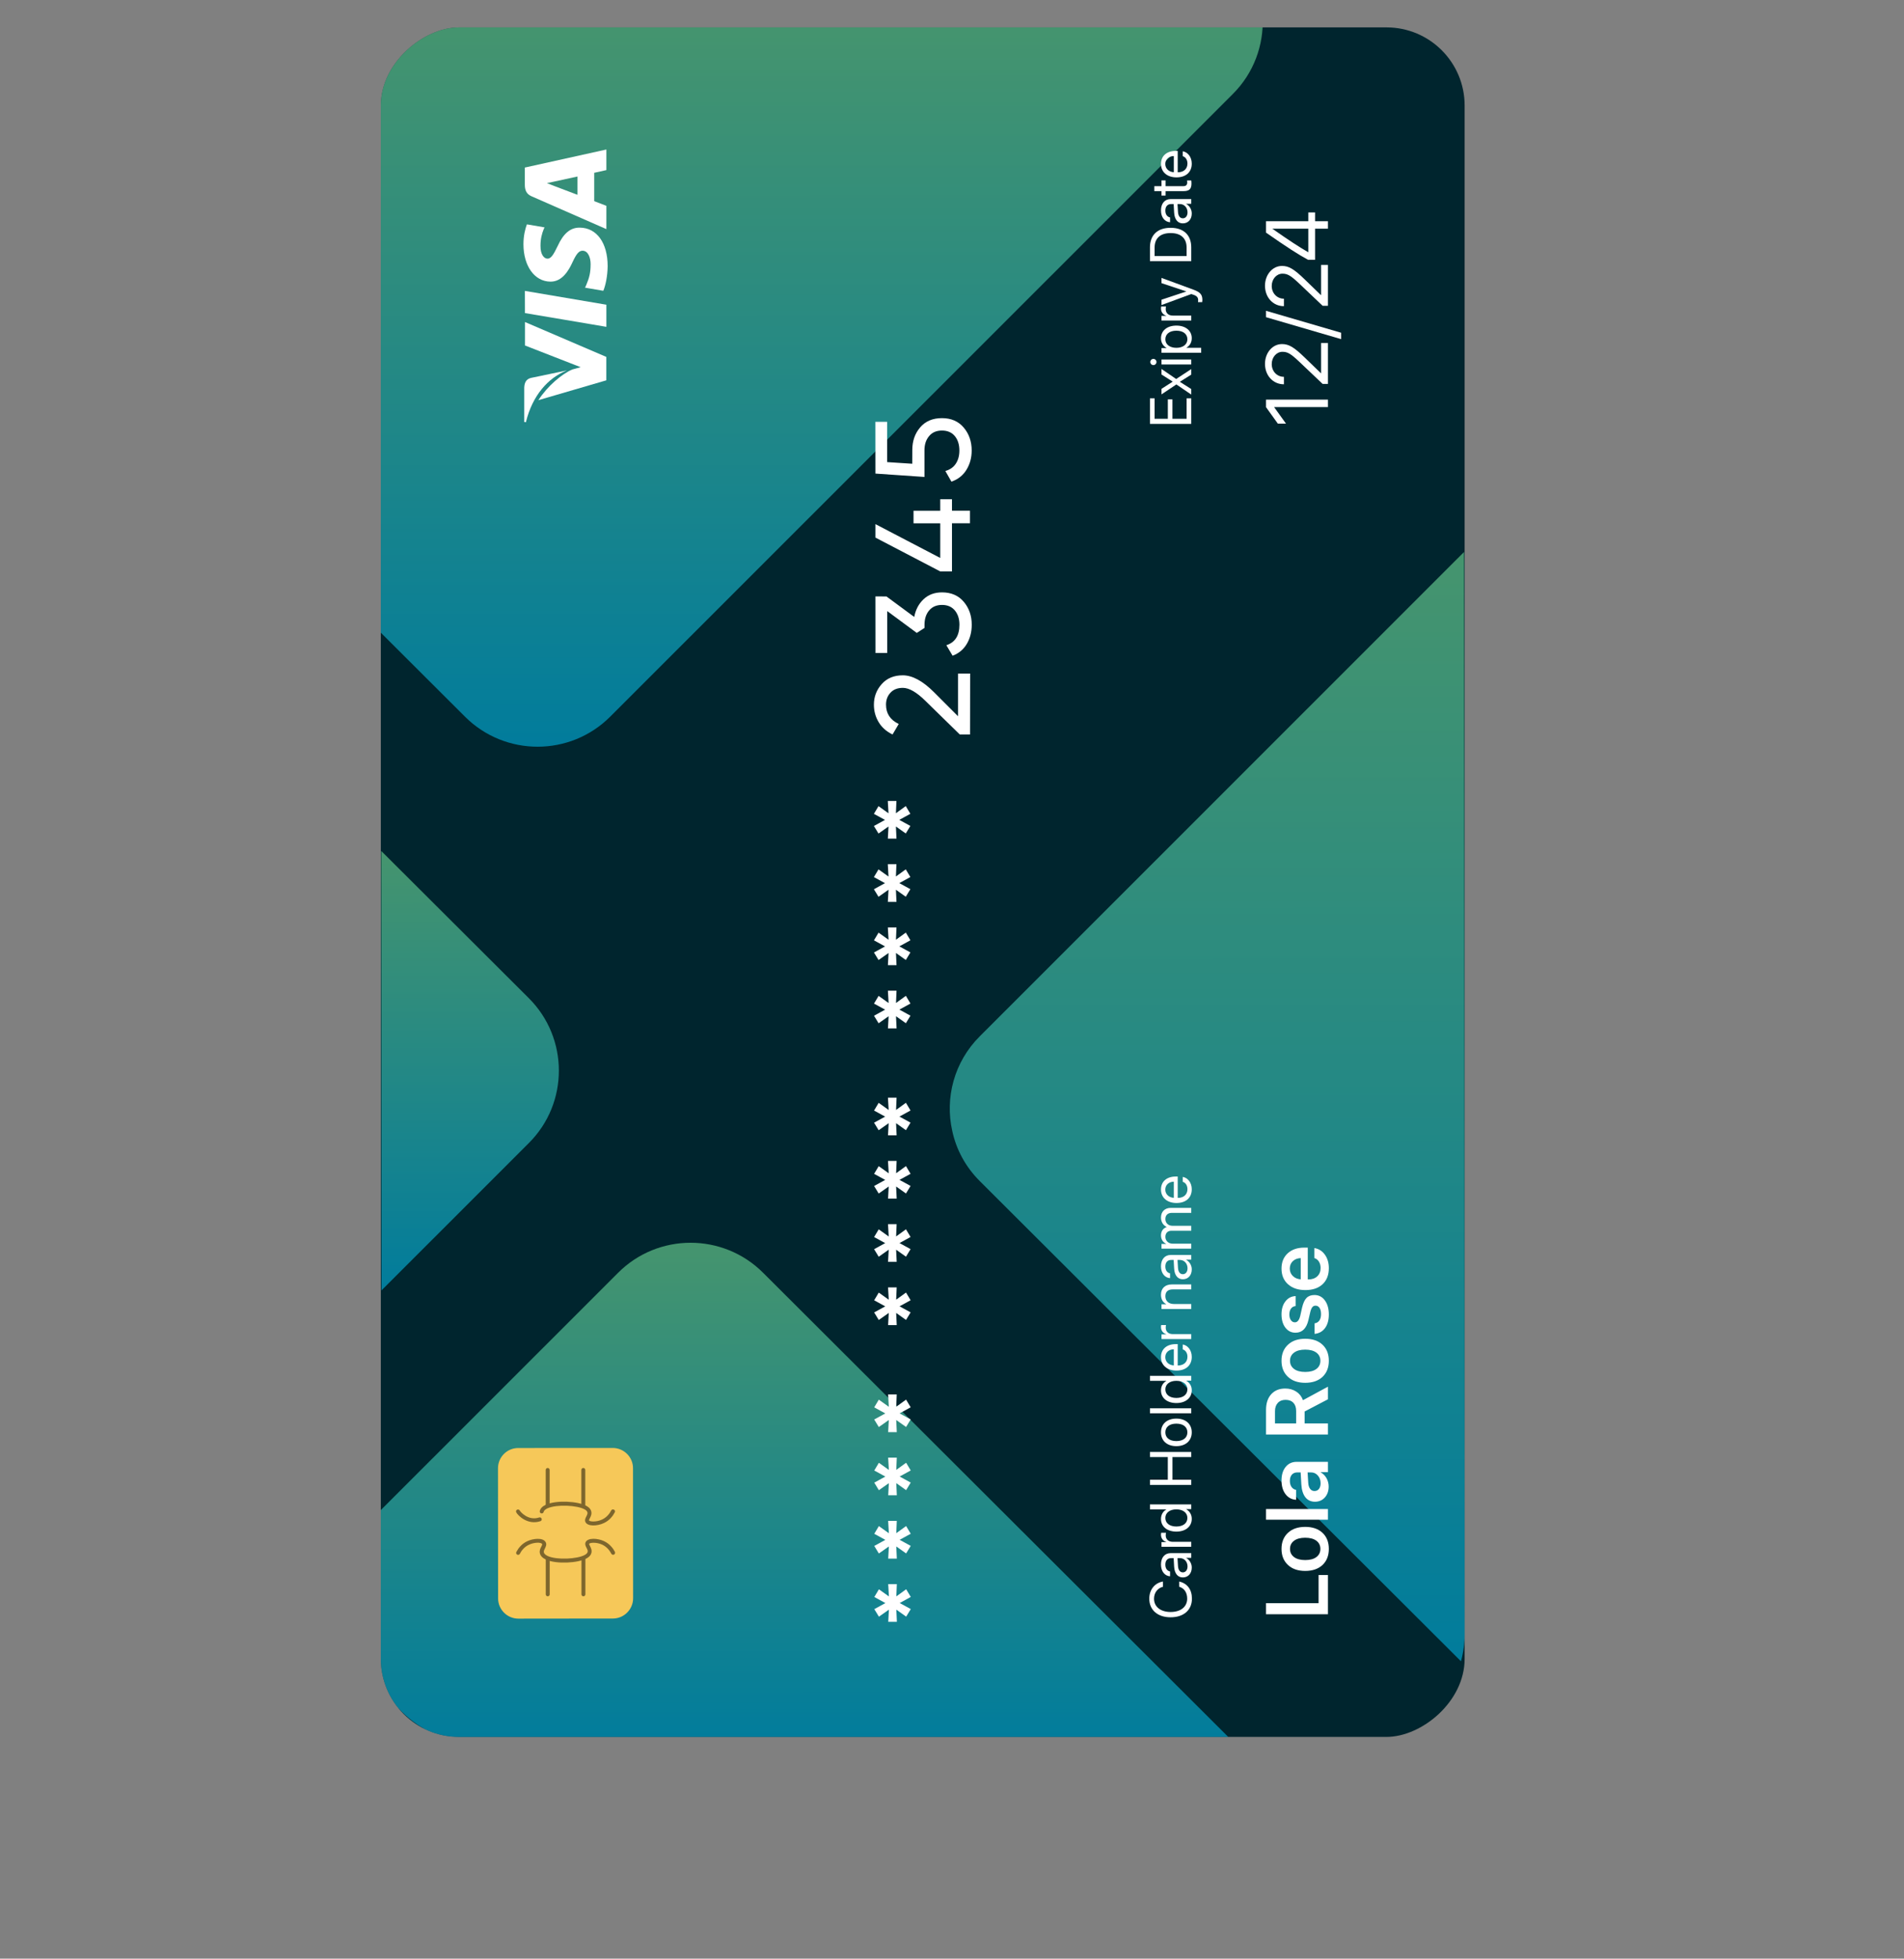 <svg
                        width="390"
                        height="401"
                        viewBox="0 0 390 401"
                        fill="none"
                        xmlns="http://www.w3.org/2000/svg"
                    >
                        <rect x="0" y="0" width="390" height="401" fill="#808080" stroke="none"/>
                        <g clip-path="url(#clip0_2_1160)">
                            <rect
                                x="300.004"
                                y="5.608"
                                width="350"
                                height="222"
                                rx="16"
                                transform="rotate(90 300.004 5.608)"
                                fill="#00252E"
                            />
                            <path
                                opacity="0.53"
                                d="M299.889 113.002L300.004 334.566C300.004 336.487 299.743 338.357 299.251 340.122L200.712 241.834C197.763 238.9 195.86 235.318 195.054 231.548C193.528 224.802 195.41 217.419 200.702 212.156L299.889 113.002Z"
                                fill="url(#paint0_linear_2_1160)"
                            />
                            <path
                                opacity="0.53"
                                d="M156.314 260.587L252.5 356.524L97.162 356.608C85.584 356.618 76.193 347.241 76.182 335.691L76.172 310.994L126.592 260.597C134.78 252.389 148.104 252.379 156.314 260.587Z"
                                fill="url(#paint1_linear_2_1160)"
                            />
                            <path
                                opacity="0.53"
                                d="M78.088 174.217L108.302 204.344C116.523 212.531 116.533 225.836 108.323 234.023L78.14 264.192L78.088 174.217Z"
                                fill="url(#paint2_linear_2_1160)"
                            />
                            <path
                                opacity="0.53"
                                d="M97.963 3.702L258.635 3.619C258.855 9.247 256.826 14.959 252.506 19.262L124.998 146.716C116.798 154.924 103.464 154.934 95.254 146.737L77.057 128.587L77.004 24.65C77.004 20.525 78.207 16.651 80.299 13.414C84.011 7.566 90.527 3.702 97.963 3.702Z"
                                fill="url(#paint3_linear_2_1160)"
                            />
                            <path
                                d="M107.502 34.304L107.502 37.805C107.502 38.9 107.806 39.723 108.883 40.189L124.206 46.909L124.206 42.14C124.206 42.14 122.151 41.349 121.716 41.186L121.716 35.377C122.292 35.236 124.206 34.824 124.206 34.824L124.206 30.608L107.502 34.304ZM118.29 39.886C117.333 39.517 113.603 38.108 113.603 38.108C113.603 38.108 112.624 37.718 112.026 37.49L113.461 37.187C113.461 37.187 117.442 36.309 118.29 36.136L118.29 39.886Z"
                                fill="white"
                            />
                            <path
                                d="M112.146 52.957C112.918 52.968 113.44 51.982 114.212 50.399C115.408 47.787 116.844 46.573 118.758 46.606C122.227 46.627 124.467 49.727 124.467 54.485C124.446 56.523 124.032 58.474 123.576 59.536L119.834 58.897L120.095 58.322C120.715 56.837 120.976 55.862 120.976 54.052C120.976 52.751 120.465 51.353 119.345 51.331C118.605 51.321 118.083 51.928 117.268 53.683C116.474 55.418 115.136 57.694 112.744 57.661C109.503 57.639 107.219 54.475 107.219 49.998C107.219 48.242 107.589 46.822 107.926 45.934L111.537 46.552L111.352 46.963C111.014 47.809 110.699 48.882 110.71 50.367C110.699 52.133 111.45 52.957 112.146 52.957Z"
                                fill="white"
                            />
                            <path
                                d="M107.513 59.558L124.206 62.387L124.206 66.917L120.965 66.365L115.637 65.465L107.524 64.099L107.513 59.558Z"
                                fill="white"
                            />
                            <path
                                d="M116.115 75.838C112.254 77.355 109.046 80.975 107.719 86.448L107.382 86.394L107.382 79.36C107.426 78.406 107.719 77.637 108.742 77.376L116.115 75.838Z"
                                fill="white"
                            />
                            <path
                                d="M107.534 65.931L124.195 73.074L124.195 77.864L110.275 81.929C112.156 79.013 115.136 76.531 117.203 75.653L118.932 75.176L107.534 70.733L107.534 65.931Z"
                                fill="white"
                            />
                            <path
                                d="M106.148 296.459L125.506 296.448C127.79 296.448 129.66 298.313 129.66 300.578L129.682 327.219C129.682 329.506 127.811 331.37 125.539 331.37L106.18 331.392C103.886 331.392 102.026 329.528 102.026 327.252L102.004 300.6C102.004 298.323 103.853 296.459 106.148 296.459Z"
                                fill="#F6C859"
                            />
                            <path
                                d="M125.984 317.92C125.984 318.071 125.908 318.212 125.767 318.277C125.571 318.375 125.321 318.299 125.223 318.104C124.919 317.519 124.353 316.728 123.385 316.261C122.145 315.676 120.797 315.828 120.677 316.077C120.645 316.142 120.775 316.381 120.851 316.532C121.047 316.912 121.319 317.443 121.101 318.05C120.895 318.646 120.362 318.939 120.101 319.079C118.415 320.001 114.043 320.283 111.868 319.318C111.15 318.993 110.715 318.559 110.585 318.017C110.454 317.465 110.683 317.009 110.879 316.652C111.031 316.359 111.096 316.207 111.042 316.11C110.813 315.73 109.421 315.741 108.323 316.272C107.344 316.738 106.779 317.53 106.485 318.115C106.387 318.31 106.137 318.397 105.941 318.288C105.745 318.191 105.658 317.941 105.767 317.746C106.126 317.053 106.8 316.099 107.986 315.546C109.149 314.993 111.161 314.733 111.749 315.698C112.042 316.186 111.803 316.652 111.618 317.02C111.477 317.302 111.335 317.573 111.401 317.833C111.488 318.191 111.89 318.429 112.216 318.581C114.119 319.426 118.252 319.177 119.731 318.375C119.981 318.234 120.253 318.071 120.351 317.79C120.449 317.519 120.329 317.259 120.144 316.901C119.959 316.543 119.764 316.153 119.959 315.73C120.405 314.82 122.352 314.885 123.744 315.535C124.929 316.099 125.604 317.042 125.963 317.735C125.973 317.801 125.984 317.866 125.984 317.92Z"
                                fill="#7D662D"
                            />
                            <path
                                d="M112.597 319.144L112.597 326.417C112.597 326.645 112.412 326.818 112.194 326.818C111.977 326.818 111.792 326.645 111.792 326.428L111.792 319.155C111.792 318.928 111.977 318.754 112.194 318.754C112.412 318.743 112.597 318.917 112.597 319.144Z"
                                fill="#7D662D"
                            />
                            <path
                                d="M119.905 319.144L119.905 326.417C119.905 326.645 119.72 326.818 119.503 326.818C119.274 326.818 119.1 326.634 119.1 326.417L119.1 319.144C119.1 318.917 119.285 318.743 119.503 318.743C119.72 318.733 119.905 318.917 119.905 319.144Z"
                                fill="#7D662D"
                            />
                            <path
                                d="M125.974 309.433C125.974 309.498 125.963 309.563 125.93 309.617C125.571 310.311 124.897 311.265 123.711 311.818C122.319 312.479 120.373 312.533 119.927 311.633C119.72 311.211 119.927 310.81 120.101 310.463C120.286 310.094 120.405 309.834 120.307 309.574C120.199 309.271 119.883 309.097 119.688 308.989C118.209 308.187 114.065 307.948 112.173 308.794C111.846 308.945 111.433 309.184 111.357 309.541C111.303 309.758 111.085 309.899 110.868 309.845C110.65 309.791 110.52 309.574 110.563 309.357C110.694 308.815 111.118 308.382 111.836 308.057C114.011 307.081 118.393 307.363 120.068 308.284C120.329 308.425 120.862 308.718 121.069 309.314C121.286 309.921 121.014 310.452 120.819 310.831C120.742 310.983 120.623 311.221 120.645 311.286C120.764 311.525 122.113 311.688 123.353 311.091C124.331 310.625 124.897 309.834 125.19 309.249C125.288 309.054 125.538 308.967 125.734 309.075C125.897 309.14 125.974 309.281 125.974 309.433Z"
                                fill="#7D662D"
                            />
                            <path
                                d="M110.966 311.059C110.966 311.232 110.857 311.384 110.694 311.438C108.084 312.305 106.072 310.278 105.745 309.628C105.637 309.433 105.724 309.184 105.919 309.086C106.115 308.989 106.365 309.065 106.463 309.26C106.615 309.552 108.214 311.417 110.433 310.68C110.65 310.604 110.879 310.723 110.944 310.94C110.966 310.972 110.966 311.015 110.966 311.059Z"
                                fill="#7D662D"
                            />
                            <path
                                d="M112.586 300.947L112.586 308.219C112.586 308.447 112.401 308.62 112.184 308.62C111.966 308.62 111.781 308.436 111.781 308.219L111.781 300.947C111.781 300.719 111.966 300.545 112.184 300.545C112.401 300.545 112.586 300.73 112.586 300.947Z"
                                fill="#7D662D"
                            />
                            <path
                                d="M119.883 300.947L119.883 308.219C119.883 308.447 119.698 308.62 119.481 308.62C119.253 308.62 119.079 308.436 119.079 308.219L119.079 300.947C119.079 300.719 119.263 300.545 119.481 300.545C119.709 300.545 119.883 300.719 119.883 300.947Z"
                                fill="#7D662D"
                            />
                            <path
                                d="M181.933 324.319L183.7 324.319L183.596 326.836L185.614 325.374L186.555 326.951L184.286 328.194L186.555 329.436L185.614 330.982L183.596 329.551L183.711 332.037L181.943 332.037L182.079 329.551L180.029 330.992L179.088 329.447L181.357 328.204L179.088 326.961L180.029 325.385L182.079 326.847L181.933 324.319Z"
                                fill="white"
                            />
                            <path
                                d="M181.922 311.381L183.69 311.381L183.585 313.897L185.603 312.435L186.545 314.012L184.275 315.255L186.545 316.498L185.603 318.043L183.585 316.612L183.7 319.098L181.933 319.098L182.069 316.612L180.019 318.054L179.077 316.508L181.347 315.265L179.077 314.023L180.019 312.446L182.069 313.908L181.922 311.381Z"
                                fill="white"
                            />
                            <path
                                d="M181.922 298.432L183.69 298.432L183.585 300.938L185.604 299.476L186.545 301.053L184.275 302.295L186.545 303.538L185.604 305.084L183.585 303.653L183.7 306.138L181.933 306.138L182.069 303.653L180.019 305.094L179.078 303.549L181.347 302.306L179.078 301.063L180.019 299.486L182.069 300.948L181.922 298.432Z"
                                fill="white"
                            />
                            <path
                                d="M181.912 285.493L183.679 285.493L183.575 288.01L185.593 286.548L186.534 288.125L184.265 289.367L186.534 290.61L185.593 292.155L183.575 290.725L183.69 293.21L181.922 293.21L182.058 290.725L180.008 292.166L179.067 290.62L181.337 289.378L179.067 288.135L180.008 286.558L182.058 288.02L181.912 285.493Z"
                                fill="white"
                            />
                            <path
                                d="M181.901 263.574L183.669 263.574L183.564 266.091L185.583 264.629L186.524 266.205L184.254 267.448L186.524 268.691L185.583 270.236L183.564 268.806L183.679 271.291L181.912 271.291L182.048 268.806L179.998 270.247L179.057 268.701L181.326 267.459L179.057 266.216L179.998 264.639L182.048 266.101L181.901 263.574Z"
                                fill="white"
                            />
                            <path
                                d="M181.891 250.625L183.658 250.625L183.554 253.141L185.572 251.679L186.513 253.256L184.244 254.499L186.513 255.742L185.572 257.287L183.554 255.857L183.669 258.342L181.901 258.342L182.037 255.857L179.987 257.298L179.046 255.752L181.316 254.509L179.046 253.267L179.987 251.69L182.037 253.152L181.891 250.625Z"
                                fill="white"
                            />
                            <path
                                d="M181.891 237.686L183.658 237.686L183.554 240.203L185.572 238.741L186.513 240.318L184.244 241.561L186.513 242.803L185.572 244.349L183.554 242.918L183.669 245.403L181.901 245.403L182.037 242.918L179.987 244.359L179.046 242.814L181.316 241.571L179.046 240.328L179.987 238.751L182.037 240.213L181.891 237.686Z"
                                fill="white"
                            />
                            <path
                                d="M181.88 224.737L183.648 224.737L183.543 227.243L185.562 225.781L186.503 227.358L184.233 228.601L186.503 229.843L185.562 231.389L183.543 229.958L183.658 232.444L181.891 232.444L182.027 229.958L179.977 231.399L179.036 229.854L181.305 228.611L179.036 227.368L179.977 225.792L182.027 227.254L181.88 224.737Z"
                                fill="white"
                            />
                            <path
                                d="M181.87 202.828L183.637 202.828L183.533 205.345L185.551 203.883L186.492 205.46L184.223 206.702L186.492 207.945L185.551 209.491L183.533 208.06L183.648 210.545L181.88 210.545L182.016 208.06L179.966 209.501L179.025 207.956L181.295 206.713L179.025 205.47L179.966 203.893L182.016 205.355L181.87 202.828Z"
                                fill="white"
                            />
                            <path
                                d="M181.859 189.879L183.627 189.879L183.522 192.396L185.541 190.934L186.482 192.511L184.213 193.753L186.482 194.996L185.541 196.542L183.522 195.111L183.637 197.596L181.87 197.596L182.006 195.111L179.956 196.552L179.015 195.007L181.284 193.764L179.015 192.521L179.956 190.944L182.006 192.406L181.859 189.879Z"
                                fill="white"
                            />
                            <path
                                d="M181.849 176.93L183.616 176.93L183.512 179.447L185.53 177.985L186.472 179.561L184.202 180.804L186.472 182.047L185.53 183.592L183.512 182.162L183.627 184.647L181.859 184.647L181.995 182.162L179.946 183.603L179.004 182.057L181.274 180.815L179.004 179.572L179.946 177.995L181.995 179.457L181.849 176.93Z"
                                fill="white"
                            />
                            <path
                                d="M181.849 163.992L183.616 163.992L183.512 166.498L185.53 165.036L186.472 166.613L184.202 167.856L186.472 169.098L185.53 170.644L183.512 169.213L183.627 171.698L181.859 171.698L181.995 169.213L179.946 170.654L179.004 169.109L181.274 167.866L179.004 166.623L179.946 165.046L181.995 166.508L181.849 163.992Z"
                                fill="white"
                            />
                            <path
                                d="M198.697 150.374L196.595 150.374L189.63 143.565C187.8 141.748 186.241 140.829 184.934 140.829C183.847 140.829 182.999 141.164 182.393 141.822C181.786 142.479 181.483 143.294 181.483 144.255C181.483 146.082 182.351 147.398 184.087 148.223L182.822 150.374C181.567 149.768 180.615 148.923 179.977 147.847C179.328 146.771 179.004 145.581 179.004 144.276C179.004 142.657 179.538 141.247 180.604 140.057C181.671 138.856 183.114 138.261 184.913 138.261C186.869 138.261 189.002 139.409 191.303 141.707L196.229 146.636L196.229 137.906L198.718 137.906L198.697 150.374Z"
                                fill="white"
                            />
                            <path
                                d="M187.267 126.314C187.539 124.841 188.176 123.63 189.17 122.69C190.164 121.75 191.429 121.28 192.956 121.28C194.838 121.28 196.324 121.928 197.411 123.212C198.499 124.497 199.043 126.063 199.043 127.901C199.043 129.374 198.708 130.679 198.039 131.817C197.369 132.955 196.397 133.77 195.121 134.25L193.845 132.099C195.633 131.525 196.522 130.125 196.522 127.901C196.522 126.711 196.209 125.729 195.581 124.977C194.954 124.225 194.075 123.849 192.956 123.849C191.837 123.849 190.948 124.225 190.32 124.977C189.682 125.729 189.369 126.711 189.369 127.901L189.369 128.559L187.79 129.582L181.734 125.113L181.734 133.697L179.329 133.697L179.318 122.105L181.577 122.116L187.267 126.314Z"
                                fill="white"
                            />
                            <path
                                d="M192.59 102.212L194.995 102.212L194.995 104.561L198.677 104.561L198.677 107.13L194.995 107.13L194.995 116.988L192.59 116.988L179.318 110.065L179.318 107.308L192.59 114.232L192.59 107.141L187.12 107.141L187.12 104.572L192.59 104.572L192.59 102.212Z"
                                fill="white"
                            />
                            <path
                                d="M186.869 92.124C186.869 90.297 187.403 88.762 188.48 87.498C189.557 86.235 191.042 85.608 192.946 85.608C194.828 85.608 196.313 86.256 197.401 87.54C198.488 88.825 199.032 90.391 199.032 92.229C199.032 93.701 198.677 95.017 197.966 96.176C197.254 97.335 196.229 98.15 194.88 98.609L193.636 96.427C194.577 96.166 195.288 95.675 195.78 94.933C196.271 94.192 196.512 93.294 196.512 92.229C196.512 91.017 196.198 90.025 195.571 89.273C194.943 88.522 194.065 88.146 192.946 88.146C191.826 88.146 190.938 88.522 190.31 89.284C189.672 90.036 189.358 91.007 189.358 92.187L189.358 97.649L179.318 96.959L179.308 86.36L181.713 86.36L181.713 94.61L186.859 94.944L186.869 92.124Z"
                                fill="white"
                            />
                            <path
                                d="M272.004 83.345L261 83.345L261 83.38L263.417 86.738L261.747 86.738L259.322 83.363L259.322 81.816L272.004 81.816L272.004 83.345ZM262.978 78.678C260.763 78.678 259.111 76.885 259.111 74.495C259.111 72.227 260.649 70.443 262.591 70.443C264.006 70.443 265.061 71.085 267.249 73.203L270.563 76.411L270.598 76.411L270.598 70.232L272.004 70.232L272.004 78.599L270.914 78.599L266.212 74.134C264.419 72.429 263.743 72.025 262.688 72.025C261.466 72.025 260.491 73.141 260.491 74.539C260.491 76.024 261.563 77.149 262.978 77.149L262.987 77.149L262.987 78.678L262.978 78.678ZM274.703 68.123L274.703 69.432L259.322 64.941L259.322 63.631L274.703 68.123ZM262.978 62.682C260.763 62.682 259.111 60.889 259.111 58.498C259.111 56.231 260.649 54.447 262.591 54.447C264.006 54.447 265.061 55.088 267.249 57.206L270.563 60.415L270.598 60.415L270.598 54.236L272.004 54.236L272.004 62.603L270.914 62.603L266.212 58.138C264.419 56.433 263.743 56.029 262.688 56.029C261.466 56.029 260.491 57.145 260.491 58.542C260.491 60.028 261.563 61.153 262.978 61.153L262.987 61.153L262.987 62.682L262.978 62.682ZM272.004 46.818L269.368 46.818L269.368 53.19L267.935 53.19C265.931 52.109 263.62 50.623 259.322 47.627L259.322 45.289L267.979 45.289L267.979 43.496L269.368 43.496L269.368 45.289L272.004 45.289L272.004 46.818ZM267.944 51.626L267.979 51.626L267.979 46.818L260.64 46.818L260.64 46.844C264.068 49.244 266.186 50.623 267.944 51.626Z"
                                fill="white"
                            />
                            <path
                                d="M243.055 81.549L244.004 81.549L244.004 86.788L235.549 86.788L235.549 81.549L236.498 81.549L236.498 85.733L239.211 85.733L239.211 81.766L240.149 81.766L240.149 85.733L243.055 85.733L243.055 81.549ZM241.684 78.157L241.684 78.18L244.004 79.651L244.004 80.782L240.957 78.707L237.911 80.747L237.911 79.61L240.196 78.145L240.196 78.122L237.911 76.674L237.911 75.538L240.916 77.594L244.004 75.567L244.004 76.698L241.684 78.157ZM244.004 74.624L237.911 74.624L237.911 73.604L244.004 73.604L244.004 74.624ZM236.885 74.114C236.885 74.46 236.598 74.747 236.252 74.747C235.901 74.747 235.62 74.46 235.62 74.114C235.62 73.762 235.901 73.475 236.252 73.475C236.598 73.475 236.885 73.762 236.885 74.114ZM237.805 69.268C237.805 67.715 239.047 66.661 240.957 66.661C242.868 66.661 244.11 67.71 244.11 69.245C244.11 70.118 243.682 70.821 243.014 71.184L243.014 71.207L246.037 71.207L246.037 72.227L237.911 72.227L237.911 71.26L238.942 71.26L238.942 71.237C238.256 70.862 237.805 70.153 237.805 69.268ZM243.213 69.467C243.213 68.383 242.34 67.704 240.957 67.704C239.58 67.704 238.702 68.383 238.702 69.467C238.702 70.51 239.604 71.213 240.957 71.213C242.317 71.213 243.213 70.51 243.213 69.467ZM244.004 65.629L237.911 65.629L237.911 64.668L238.907 64.668L238.907 64.645C238.233 64.446 237.805 63.883 237.805 63.169C237.805 62.993 237.834 62.84 237.846 62.758L238.836 62.758C238.807 62.84 238.778 63.057 238.778 63.303C238.778 64.094 239.346 64.61 240.207 64.61L244.004 64.61L244.004 65.629ZM246.284 61.422C246.284 61.545 246.272 61.751 246.248 61.862L245.393 61.862C245.416 61.751 245.422 61.592 245.422 61.463C245.422 60.895 245.147 60.579 244.438 60.344L244.01 60.204L237.911 62.454L237.911 61.364L242.985 59.676L242.985 59.659L237.911 57.971L237.911 56.899L244.432 59.295C245.856 59.817 246.284 60.321 246.284 61.422ZM235.549 53.471L235.549 50.629C235.549 48.122 237.114 46.639 239.774 46.639C242.44 46.639 244.004 48.116 244.004 50.629L244.004 53.471L235.549 53.471ZM236.498 52.416L243.055 52.416L243.055 50.7C243.055 48.784 241.883 47.717 239.786 47.717C237.67 47.717 236.498 48.778 236.498 50.7L236.498 52.416ZM243.243 43.475C243.243 42.514 242.569 41.776 241.69 41.776L241.192 41.776L241.291 43.405C241.344 44.225 241.707 44.694 242.282 44.694C242.862 44.694 243.243 44.208 243.243 43.475ZM244.11 43.704C244.11 44.916 243.377 45.731 242.282 45.731C241.239 45.731 240.582 44.928 240.5 43.522L240.401 41.776L239.891 41.776C239.147 41.776 238.702 42.268 238.702 43.112C238.702 43.897 239.071 44.389 239.668 44.518L239.668 45.502C238.614 45.432 237.805 44.53 237.805 43.088C237.805 41.659 238.578 40.756 239.791 40.756L244.004 40.756L244.004 41.723L242.955 41.723L242.955 41.747C243.653 42.11 244.11 42.883 244.11 43.704ZM236.44 39.133L236.44 38.114L237.911 38.114L237.911 36.93L238.748 36.93L238.748 38.114L242.37 38.114C242.926 38.114 243.178 37.879 243.178 37.358C243.178 37.241 243.161 37.006 243.149 36.936L244.004 36.936C244.034 37.059 244.051 37.34 244.051 37.581C244.051 38.7 243.594 39.133 242.422 39.133L238.748 39.133L238.748 40.041L237.911 40.041L237.911 39.133L236.44 39.133ZM238.69 33.573C238.69 34.528 239.422 35.196 240.436 35.26L240.436 31.95C239.416 31.973 238.69 32.612 238.69 33.573ZM242.258 31.973L242.258 30.971C243.325 31.147 244.11 32.178 244.11 33.508C244.11 35.254 242.897 36.315 240.981 36.315C239.088 36.315 237.805 35.237 237.805 33.555C237.805 31.909 239 30.895 240.846 30.895L241.233 30.895L241.233 35.266L241.291 35.266C242.457 35.266 243.225 34.581 243.225 33.485C243.225 32.711 242.832 32.143 242.258 31.973Z"
                                fill="white"
                            />
                            <path
                                d="M270.088 322.467L272.004 322.467L272.004 330.492L259.322 330.492L259.322 328.224L270.088 328.224L270.088 322.467ZM270.897 313.828C271.758 314.642 272.189 315.738 272.189 317.115C272.189 318.492 271.758 319.587 270.897 320.402C270.03 321.216 268.846 321.624 267.346 321.624C265.852 321.624 264.671 321.213 263.804 320.393C262.931 319.573 262.495 318.48 262.495 317.115C262.495 315.744 262.931 314.651 263.804 313.836C264.671 313.016 265.852 312.606 267.346 312.606C268.846 312.606 270.03 313.013 270.897 313.828ZM269.64 318.785C270.185 318.375 270.457 317.818 270.457 317.115C270.457 316.412 270.185 315.855 269.64 315.445C269.095 315.035 268.33 314.83 267.346 314.83C266.368 314.83 265.606 315.035 265.061 315.445C264.51 315.855 264.235 316.412 264.235 317.115C264.235 317.812 264.51 318.369 265.061 318.785C265.606 319.195 266.368 319.4 267.346 319.4C268.33 319.4 269.095 319.195 269.64 318.785ZM272.004 311.138L259.322 311.138L259.322 308.95L272.004 308.95L272.004 311.138ZM270.501 303.685C270.501 303.058 270.317 302.531 269.948 302.103C269.573 301.669 269.107 301.453 268.55 301.453L267.838 301.453L267.97 303.606C268.005 304.133 268.137 304.543 268.366 304.836C268.588 305.124 268.884 305.267 269.253 305.267C269.634 305.267 269.939 305.124 270.167 304.836C270.39 304.543 270.501 304.16 270.501 303.685ZM272.154 304.344C272.154 305.252 271.893 306 271.371 306.585C270.85 307.166 270.173 307.456 269.341 307.456C268.515 307.456 267.862 307.151 267.381 306.542C266.901 305.926 266.625 305.05 266.555 303.914L266.414 301.453L265.746 301.453C265.26 301.453 264.882 301.608 264.613 301.918C264.343 302.223 264.208 302.648 264.208 303.193C264.208 303.703 264.323 304.119 264.551 304.441C264.78 304.763 265.09 304.959 265.483 305.03L265.483 307.06C264.598 307.013 263.88 306.635 263.329 305.926C262.773 305.211 262.495 304.271 262.495 303.105C262.495 301.951 262.776 301.028 263.338 300.336C263.901 299.639 264.651 299.291 265.588 299.291L272.004 299.291L272.004 301.4L270.519 301.4L270.519 301.444C271.017 301.708 271.415 302.106 271.714 302.639C272.007 303.172 272.154 303.741 272.154 304.344ZM261.159 291.433L265.492 291.433L265.492 288.875C265.492 288.155 265.301 287.595 264.92 287.197C264.539 286.798 264.006 286.599 263.321 286.599C262.653 286.599 262.125 286.807 261.739 287.223C261.352 287.639 261.159 288.205 261.159 288.919L261.159 291.433ZM267.232 291.433L272.004 291.433L272.004 293.701L259.322 293.701L259.322 288.665C259.322 287.299 259.676 286.227 260.385 285.448C261.088 284.668 262.049 284.279 263.268 284.279C264.118 284.279 264.868 284.49 265.518 284.912C266.162 285.333 266.62 285.919 266.889 286.669L272.004 283.901L272.004 286.485L267.232 288.981L267.232 291.433ZM270.897 275.314C271.758 276.128 272.189 277.224 272.189 278.601C272.189 279.978 271.758 281.074 270.897 281.888C270.03 282.703 268.846 283.11 267.346 283.11C265.852 283.11 264.671 282.7 263.804 281.879C262.931 281.059 262.495 279.966 262.495 278.601C262.495 277.23 262.931 276.137 263.804 275.323C264.671 274.502 265.852 274.092 267.346 274.092C268.846 274.092 270.03 274.5 270.897 275.314ZM269.64 280.271C270.185 279.861 270.457 279.304 270.457 278.601C270.457 277.898 270.185 277.341 269.64 276.931C269.095 276.521 268.33 276.316 267.346 276.316C266.368 276.316 265.606 276.521 265.061 276.931C264.51 277.341 264.235 277.898 264.235 278.601C264.235 279.298 264.51 279.855 265.061 280.271C265.606 280.681 266.368 280.886 267.346 280.886C268.33 280.886 269.095 280.681 269.64 280.271ZM265.36 272.853C264.504 272.853 263.813 272.507 263.286 271.816C262.758 271.125 262.495 270.213 262.495 269.083C262.495 267.993 262.764 267.108 263.303 266.428C263.836 265.743 264.534 265.385 265.395 265.356L265.395 267.395C264.991 267.43 264.674 267.6 264.446 267.905C264.217 268.209 264.103 268.617 264.103 269.126C264.103 269.607 264.208 269.994 264.419 270.287C264.624 270.58 264.897 270.726 265.237 270.726C265.752 270.726 266.119 270.281 266.335 269.39L266.704 267.729C266.921 266.797 267.226 266.132 267.619 265.734C268.011 265.335 268.553 265.136 269.245 265.136C270.123 265.136 270.835 265.505 271.38 266.244C271.919 266.982 272.189 267.94 272.189 269.118C272.189 270.278 271.925 271.212 271.398 271.921C270.865 272.625 270.153 273.014 269.262 273.09L269.262 270.937C269.69 270.873 270.018 270.679 270.246 270.357C270.475 270.029 270.589 269.589 270.589 269.039C270.589 268.505 270.49 268.086 270.29 267.782C270.085 267.471 269.81 267.316 269.464 267.316C269.195 267.316 268.981 267.413 268.823 267.606C268.659 267.793 268.518 268.113 268.401 268.564L268.005 270.26C267.601 271.989 266.719 272.853 265.36 272.853ZM264.191 259.722C264.191 260.332 264.402 260.841 264.824 261.251C265.24 261.656 265.776 261.881 266.432 261.928L266.432 257.578C265.77 257.601 265.231 257.809 264.815 258.202C264.399 258.594 264.191 259.101 264.191 259.722ZM269.218 257.569L269.218 255.521C270.103 255.662 270.821 256.11 271.371 256.866C271.916 257.622 272.189 258.547 272.189 259.643C272.189 261.038 271.761 262.133 270.906 262.93C270.044 263.727 268.87 264.125 267.381 264.125C265.905 264.125 264.721 263.73 263.83 262.939C262.94 262.142 262.495 261.073 262.495 259.731C262.495 258.413 262.919 257.367 263.769 256.593C264.613 255.82 265.744 255.433 267.162 255.433L267.873 255.433L267.873 261.946L268.005 261.946C268.755 261.946 269.359 261.735 269.816 261.313C270.273 260.885 270.501 260.314 270.501 259.599C270.501 259.095 270.387 258.662 270.159 258.298C269.924 257.929 269.611 257.686 269.218 257.569Z"
                                fill="white"
                            />
                            <path
                                d="M244.145 327.307C244.145 329.639 242.452 331.116 239.774 331.116C237.12 331.116 235.409 329.622 235.409 327.307C235.409 325.467 236.528 324.067 238.215 323.797L238.215 324.864C237.108 325.133 236.381 326.1 236.381 327.307C236.381 328.959 237.717 330.032 239.774 330.032C241.848 330.032 243.172 328.971 243.172 327.301C243.172 326.059 242.575 325.168 241.543 324.864L241.543 323.797C243.213 324.184 244.145 325.438 244.145 327.307ZM243.243 320.698C243.243 319.737 242.569 318.999 241.69 318.999L241.192 318.999L241.291 320.627C241.344 321.448 241.707 321.917 242.282 321.917C242.862 321.917 243.243 321.43 243.243 320.698ZM244.11 320.926C244.11 322.139 243.377 322.954 242.282 322.954C241.239 322.954 240.582 322.151 240.5 320.745L240.401 318.999L239.891 318.999C239.147 318.999 238.702 319.491 238.702 320.334C238.702 321.12 239.071 321.612 239.668 321.741L239.668 322.725C238.614 322.655 237.805 321.752 237.805 320.311C237.805 318.881 238.578 317.979 239.791 317.979L244.004 317.979L244.004 318.946L242.955 318.946L242.955 318.969C243.653 319.333 244.11 320.106 244.11 320.926ZM244.004 316.684L237.911 316.684L237.911 315.723L238.907 315.723L238.907 315.7C238.233 315.5 237.805 314.938 237.805 314.223C237.805 314.047 237.834 313.895 237.846 313.813L238.836 313.813C238.807 313.895 238.778 314.112 238.778 314.358C238.778 315.149 239.346 315.665 240.207 315.665L244.004 315.665L244.004 316.684ZM244.11 310.965C244.11 312.518 242.868 313.573 240.957 313.573C239.047 313.573 237.805 312.524 237.805 310.989C237.805 310.116 238.233 309.413 238.901 309.049L238.901 309.026L235.549 309.026L235.549 308.006L244.004 308.006L244.004 308.979L242.973 308.979L242.973 308.997C243.676 309.389 244.11 310.086 244.11 310.965ZM238.702 310.772C238.702 311.85 239.58 312.53 240.957 312.53C242.34 312.53 243.213 311.85 243.213 310.772C243.213 309.723 242.323 309.02 240.957 309.02C239.598 309.02 238.702 309.723 238.702 310.772ZM244.004 297.26L244.004 298.315L240.155 298.315L240.155 302.956L244.004 302.956L244.004 304.01L235.549 304.01L235.549 302.956L239.205 302.956L239.205 298.315L235.549 298.315L235.549 297.26L244.004 297.26ZM244.11 293.252C244.11 294.94 242.897 296.077 240.957 296.077C239.012 296.077 237.805 294.94 237.805 293.252C237.805 291.571 239.012 290.434 240.957 290.434C242.897 290.434 244.11 291.571 244.11 293.252ZM243.213 293.252C243.213 292.174 242.393 291.471 240.957 291.471C239.522 291.471 238.702 292.174 238.702 293.252C238.702 294.331 239.522 295.04 240.957 295.04C242.393 295.04 243.213 294.331 243.213 293.252ZM244.004 289.35L235.549 289.35L235.549 288.331L244.004 288.331L244.004 289.35ZM244.11 284.645C244.11 286.198 242.868 287.252 240.957 287.252C239.047 287.252 237.805 286.204 237.805 284.668C237.805 283.795 238.233 283.092 238.901 282.729L238.901 282.706L235.549 282.706L235.549 281.686L244.004 281.686L244.004 282.659L242.973 282.659L242.973 282.676C243.676 283.069 244.11 283.766 244.11 284.645ZM238.702 284.452C238.702 285.53 239.58 286.209 240.957 286.209C242.34 286.209 243.213 285.53 243.213 284.452C243.213 283.403 242.323 282.7 240.957 282.7C239.598 282.7 238.702 283.403 238.702 284.452ZM238.69 277.866C238.69 278.821 239.422 279.489 240.436 279.553L240.436 276.243C239.416 276.266 238.69 276.905 238.69 277.866ZM242.258 276.266L242.258 275.264C243.325 275.44 244.11 276.471 244.11 277.801C244.11 279.547 242.897 280.608 240.981 280.608C239.088 280.608 237.805 279.53 237.805 277.848C237.805 276.202 239 275.188 240.846 275.188L241.233 275.188L241.233 279.559L241.291 279.559C242.457 279.559 243.225 278.874 243.225 277.778C243.225 277.004 242.832 276.436 242.258 276.266ZM244.004 274.157L237.911 274.157L237.911 273.196L238.907 273.196L238.907 273.172C238.233 272.973 237.805 272.411 237.805 271.696C237.805 271.52 237.834 271.368 237.846 271.286L238.836 271.286C238.807 271.368 238.778 271.584 238.778 271.831C238.778 272.622 239.346 273.137 240.207 273.137L244.004 273.137L244.004 274.157ZM244.004 267.993L237.911 267.993L237.911 267.032L238.883 267.032L238.883 267.008C238.227 266.668 237.805 266.018 237.805 265.075C237.805 263.739 238.666 262.965 240.049 262.965L244.004 262.965L244.004 263.985L240.231 263.985C239.246 263.985 238.707 264.448 238.707 265.385C238.707 266.346 239.387 266.973 240.418 266.973L244.004 266.973L244.004 267.993ZM243.243 259.655C243.243 258.694 242.569 257.956 241.69 257.956L241.192 257.956L241.291 259.584C241.344 260.405 241.707 260.874 242.282 260.874C242.862 260.874 243.243 260.387 243.243 259.655ZM244.11 259.883C244.11 261.096 243.377 261.911 242.282 261.911C241.239 261.911 240.582 261.108 240.5 259.702L240.401 257.956L239.891 257.956C239.147 257.956 238.702 258.448 238.702 259.292C238.702 260.077 239.071 260.569 239.668 260.698L239.668 261.682C238.614 261.612 237.805 260.709 237.805 259.268C237.805 257.838 238.579 256.936 239.791 256.936L244.004 256.936L244.004 257.903L242.955 257.903L242.955 257.926C243.653 258.29 244.11 259.063 244.11 259.883ZM244.004 255.641L237.911 255.641L237.911 254.68L238.883 254.68L238.883 254.657C238.239 254.37 237.805 253.749 237.805 252.928C237.805 252.096 238.227 251.481 238.965 251.217L238.965 251.194C238.239 250.854 237.805 250.139 237.805 249.284C237.805 248.077 238.59 247.297 239.797 247.297L244.004 247.297L244.004 248.317L240.032 248.317C239.2 248.317 238.707 248.78 238.707 249.583C238.707 250.391 239.305 250.959 240.131 250.959L244.004 250.959L244.004 251.979L239.92 251.979C239.188 251.979 238.707 252.471 238.707 253.227C238.707 254.036 239.34 254.622 240.184 254.622L244.004 254.622L244.004 255.641ZM238.69 243.553C238.69 244.508 239.422 245.176 240.436 245.241L240.436 241.93C239.416 241.954 238.69 242.592 238.69 243.553ZM242.258 241.954L242.258 240.952C243.325 241.127 244.11 242.159 244.11 243.489C244.11 245.235 242.897 246.295 240.981 246.295C239.088 246.295 237.805 245.217 237.805 243.536C237.805 241.889 239 240.875 240.846 240.875L241.233 240.875L241.233 245.247L241.291 245.247C242.457 245.247 243.225 244.561 243.225 243.465C243.225 242.692 242.832 242.124 242.258 241.954Z"
                                fill="white"
                            />
                        </g>
                        <defs>
                            <linearGradient
                                id="paint0_linear_2_1160"
                                x1="247.306"
                                y1="340.147"
                                x2="247.182"
                                y2="113.031"
                                gradientUnits="userSpaceOnUse"
                            >
                                <stop stop-color="#02CAFD" />
                                <stop offset="1" stop-color="#83F8A6" />
                            </linearGradient>
                            <linearGradient
                                id="paint1_linear_2_1160"
                                x1="164.391"
                                y1="356.619"
                                x2="164.376"
                                y2="254.449"
                                gradientUnits="userSpaceOnUse"
                            >
                                <stop stop-color="#02CAFD" />
                                <stop offset="1" stop-color="#83F8A6" />
                            </linearGradient>
                            <linearGradient
                                id="paint2_linear_2_1160"
                                x1="96.293"
                                y1="264.202"
                                x2="96.236"
                                y2="174.229"
                                gradientUnits="userSpaceOnUse"
                            >
                                <stop stop-color="#02CAFD" />
                                <stop offset="1" stop-color="#83F8A6" />
                            </linearGradient>
                            <linearGradient
                                id="paint3_linear_2_1160"
                                x1="167.885"
                                y1="152.895"
                                x2="167.854"
                                y2="3.638"
                                gradientUnits="userSpaceOnUse"
                            >
                                <stop stop-color="#02CAFD" />
                                <stop offset="1" stop-color="#83F8A6" />
                            </linearGradient>
                            <clipPath id="clip0_2_1160">
                                <rect
                                    x="300.004"
                                    y="5.608"
                                    width="350"
                                    height="222"
                                    rx="16"
                                    transform="rotate(90 300.004 5.608)"
                                    fill="white"
                                />
                            </clipPath>
                        </defs>
                    </svg>